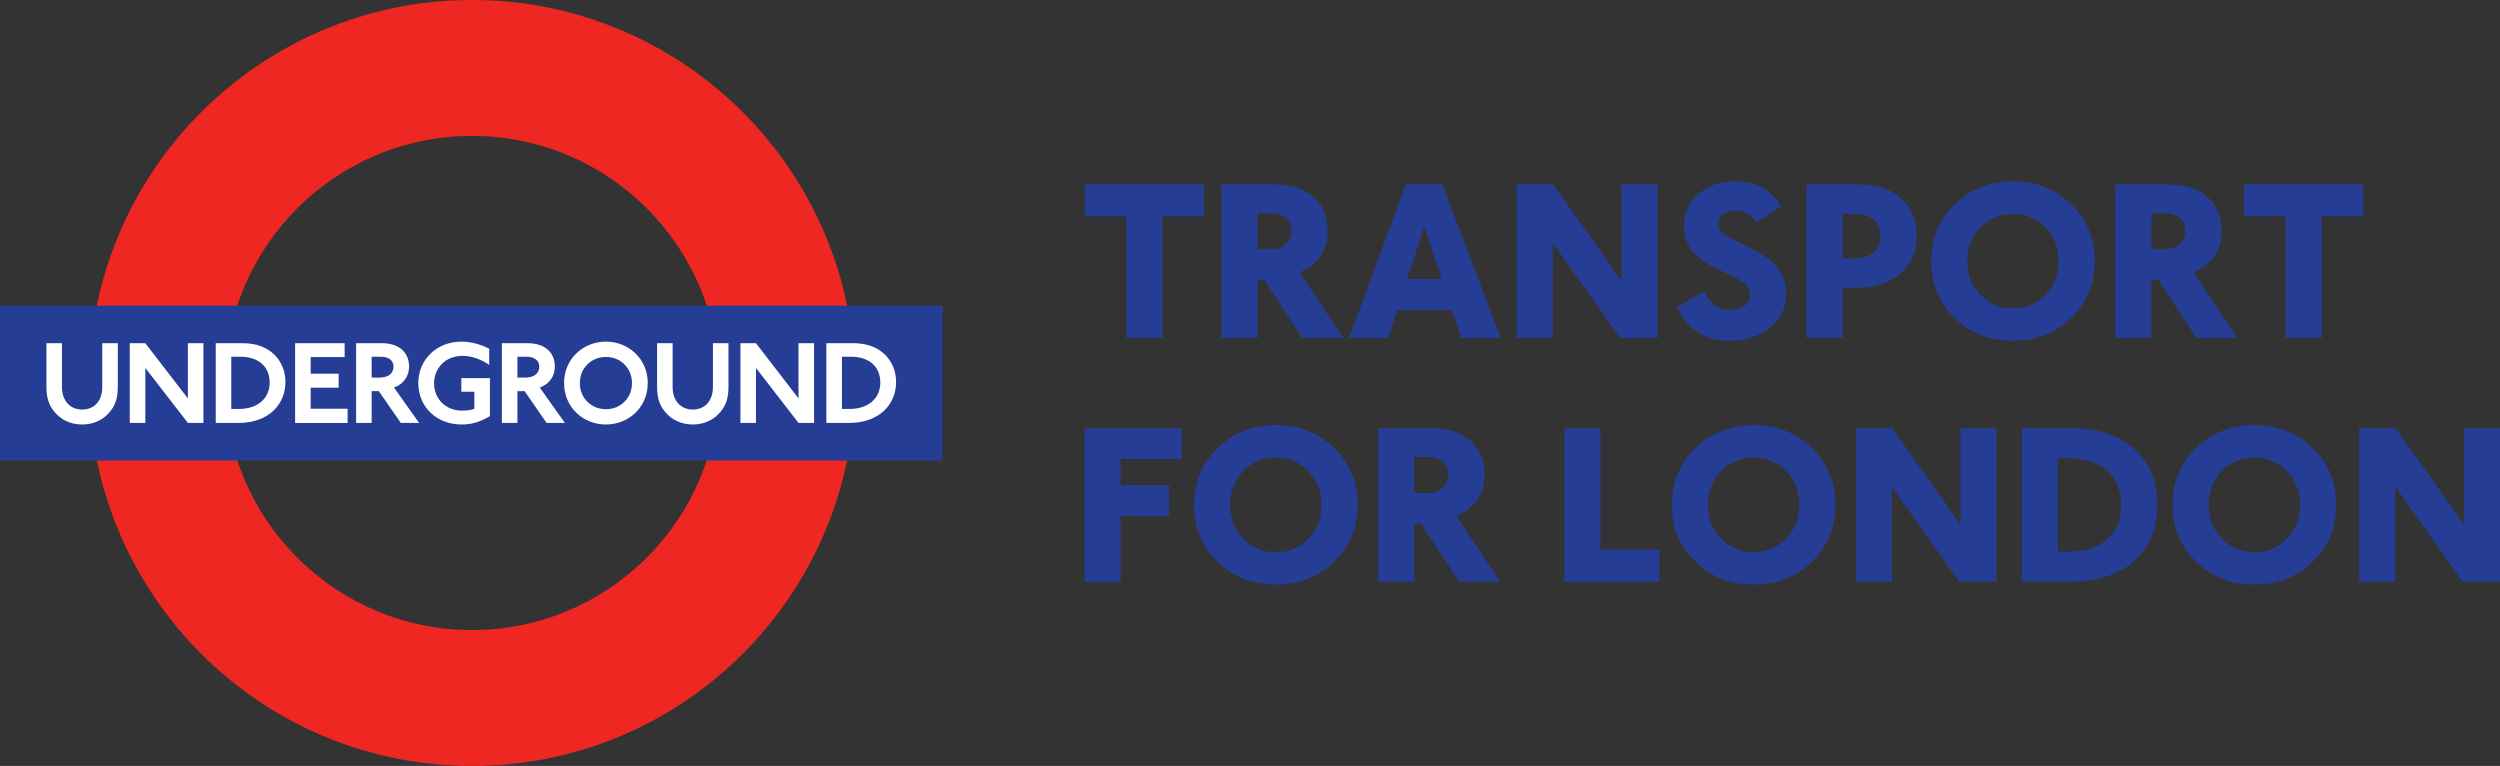 <?xml version="1.0" encoding="UTF-8" standalone="no"?>
<svg
   xmlns:dc="http://purl.org/dc/elements/1.1/"
   xmlns:cc="http://creativecommons.org/ns#"
   xmlns:rdf="http://www.w3.org/1999/02/22-rdf-syntax-ns#"
   xmlns:svg="http://www.w3.org/2000/svg"
   xmlns="http://www.w3.org/2000/svg"
   viewBox="0 0 657.838 201.55"
   height="201.55"
   width="657.838"
   xml:space="preserve"
   version="1.1"
   id="svg2"><rect x="0" y="0" width="657.838" height="201.55" fill="#333333" stroke="none"/><defs
     id="defs6"><clipPath
       id="clipPath18"
       clipPathUnits="userSpaceOnUse"><path
         id="path20"
         d="m 0,0 5262.69,0 0,1612 L 0,1612 0,0 Z" /></clipPath></defs><g
     transform="matrix(1.25,0,0,-1.25,0,201.55)"
     id="g10"><g
       transform="scale(0.1,0.1)"
       id="g12"><g
         id="g14"><g
           clip-path="url(#clipPath18)"
           id="g16"><path
             id="path22"
             style="fill:#ee2722;fill-opacity:1;fill-rule:nonzero;stroke:none"
             d="M 993.609,1612.36 C 548.313,1612.36 187.355,1251.43 187.355,806.23 187.355,360.969 548.313,0 993.609,0 c 445.201,0 806.131,360.969 806.131,806.23 0,445.2 -360.93,806.13 -806.131,806.13 z M 1513.89,806.23 c 0,-287.242 -233.05,-520.171 -520.281,-520.171 -287.324,0 -520.148,232.929 -520.148,520.171 0,287.22 232.824,520.09 520.148,520.09 287.231,0 520.281,-232.87 520.281,-520.09" /><path
             id="path24"
             style="fill:#263d96;fill-opacity:1;fill-rule:nonzero;stroke:none"
             d="m 1984.25,968.992 0,-326.121 -1984.25,0 0,326.121 1984.25,0 0,0" /><path
             id="path26"
             style="fill:#ffffff;fill-opacity:1;fill-rule:nonzero;stroke:none"
             d="m 231.902,746.242 c -13.586,-16.875 -33.972,-27.441 -58.894,-27.441 -25.172,0 -45.309,10.32 -59.399,27.676 -10.828,13.347 -15.855,28.945 -15.855,51.601 l 0,91.863 32.715,0 0,-92.109 c 0,-28.699 16.617,-47.566 42.285,-47.566 26.426,0 42.535,18.867 42.535,47.566 l 0,92.109 32.723,0 0,-90.859 c 0,-23.144 -4.278,-38.25 -16.11,-52.84" /><path
             id="path28"
             style="fill:#ffffff;fill-opacity:1;fill-rule:nonzero;stroke:none"
             d="m 395.496,722.07 -89.598,115.782 0,-115.782 -32.722,0 0,167.871 32.722,0 89.598,-116.277 0,116.277 32.723,0 0,-167.871 -32.723,0" /><path
             id="path30"
             style="fill:#ffffff;fill-opacity:1;fill-rule:nonzero;stroke:none"
             d="m 505.738,861.508 -18.879,0 0,-109.992 16.11,0 c 39.011,0 64.683,21.906 64.683,55.371 0,33.73 -23.406,54.621 -61.914,54.621 z m -4.777,-139.438 -46.82,0 0,167.871 57.386,0 c 58.141,0 89.352,-38.242 89.352,-81.796 0,-45.047 -32.973,-86.075 -99.918,-86.075" /><path
             id="path32"
             style="fill:#ffffff;fill-opacity:1;fill-rule:nonzero;stroke:none"
             d="m 621.262,722.07 0,167.871 104.203,0 0,-29.199 -71.485,0 0,-34.98 58.895,0 0,-29.453 -58.895,0 0,-44.286 77.774,0 0,-29.953 -110.492,0" /><path
             id="path34"
             style="fill:#ffffff;fill-opacity:1;fill-rule:nonzero;stroke:none"
             d="m 800.973,861.508 -18.629,0 0,-44.043 15.601,0 c 19.141,0 30.45,8.543 30.45,23.152 0,13.086 -10.313,20.891 -27.422,20.891 z m 42.781,-139.438 -46.316,66.953 -15.094,0 0,-66.953 -32.727,0 0,167.871 54.371,0 c 34.473,0 57.129,-18.113 57.129,-49.07 0,-20.644 -11.582,-37.004 -31.707,-44.308 l 52.86,-74.493 -38.516,0" /><path
             id="path36"
             style="fill:#ffffff;fill-opacity:1;fill-rule:nonzero;stroke:none"
             d="m 971.91,718.801 c -52.609,0 -91.347,36.738 -91.347,87.332 0,49.336 38.738,87.09 90.839,87.09 19.637,0 39.518,-5.282 58.408,-14.864 l 0,-34.218 c -15.86,11.328 -35.997,19.132 -56.122,19.132 -36.516,0 -59.922,-26.183 -59.922,-57.89 0,-32.219 23.925,-57.383 58.906,-57.383 8.808,0 17.117,0.75 25.926,3.77 l 0,35.988 -27.442,0 0,28.707 60.154,0 0,-80.047 c -19.88,-11.828 -37.751,-17.617 -59.4,-17.617" /><path
             id="path38"
             style="fill:#ffffff;fill-opacity:1;fill-rule:nonzero;stroke:none"
             d="m 1107.83,861.508 -18.64,0 0,-44.043 15.62,0 c 19.13,0 30.46,8.543 30.46,23.152 0,13.086 -10.32,20.891 -27.44,20.891 z m 42.79,-139.438 -46.32,66.953 -15.11,0 0,-66.953 -32.7,0 0,167.871 54.35,0 c 34.49,0 57.14,-18.113 57.14,-49.07 0,-20.644 -11.58,-37.004 -31.72,-44.308 l 52.87,-74.493 -38.51,0" /><path
             id="path40"
             style="fill:#ffffff;fill-opacity:1;fill-rule:nonzero;stroke:none"
             d="m 1275.49,860.996 c -31.45,0 -54.86,-23.906 -54.86,-55.105 0,-30.969 23.41,-54.875 54.86,-54.875 31.47,0 54.89,23.906 54.89,54.875 0,31.199 -23.42,55.105 -54.89,55.105 z m 0,-142.195 c -48.32,0 -88.09,36.496 -88.09,87.332 0,50.586 40.03,87.09 88.09,87.09 48.08,0 88.1,-36.504 88.1,-87.332 0,-50.594 -40.02,-87.09 -88.1,-87.09" /><path
             id="path42"
             style="fill:#ffffff;fill-opacity:1;fill-rule:nonzero;stroke:none"
             d="m 1517.38,746.242 c -13.6,-16.875 -33.99,-27.441 -58.91,-27.441 -25.15,0 -45.29,10.32 -59.39,27.676 -10.82,13.347 -15.85,28.945 -15.85,51.601 l 0,91.863 32.7,0 0,-92.109 c 0,-28.699 16.61,-47.566 42.3,-47.566 26.42,0 42.54,18.867 42.54,47.566 l 0,92.109 32.71,0 0,-90.859 c 0,-23.144 -4.28,-38.25 -16.1,-52.84" /><path
             id="path44"
             style="fill:#ffffff;fill-opacity:1;fill-rule:nonzero;stroke:none"
             d="m 1680.96,722.07 -89.6,115.782 0,-115.782 -32.72,0 0,167.871 32.72,0 89.6,-116.277 0,116.277 32.73,0 0,-167.871 -32.73,0" /><path
             id="path46"
             style="fill:#ffffff;fill-opacity:1;fill-rule:nonzero;stroke:none"
             d="m 1791.21,861.508 -18.88,0 0,-109.992 16.11,0 c 39.02,0 64.68,21.906 64.68,55.371 0,33.73 -23.41,54.621 -61.91,54.621 z m -4.79,-139.438 -46.82,0 0,167.871 57.4,0 c 58.14,0 89.34,-38.242 89.34,-81.796 0,-45.047 -32.97,-86.075 -99.92,-86.075" /><path
             id="path48"
             style="fill:#263d96;fill-opacity:1;fill-rule:nonzero;stroke:none"
             d="m 2446.95,1156.97 0,-256.04 -75.9,0 0,256.04 -87.37,0 0,67.2 250.49,0 0,-67.2 -87.22,0" /><path
             id="path50"
             style="fill:#263d96;fill-opacity:1;fill-rule:nonzero;stroke:none"
             d="m 2647.04,1163.61 0,-75.99 26.27,0 c 13.86,-0.08 25.07,3.51 33.24,11.16 8.33,7.58 12.42,16.96 12.42,28.19 -0.14,10.42 -3.95,19.06 -11.61,26.13 -7.6,7 -17.96,10.51 -31.16,10.51 l -29.16,0 z m 94.63,-262.68 -79.92,122.17 -14.71,0 0,-122.17 -75.89,0 0,323.24 109.94,0 c 36.16,0 64.13,-8.79 84.01,-26.34 19.98,-17.43 29.76,-41.39 29.76,-71.87 0,-20.41 -5.04,-37.89 -15.17,-52.84 -10.19,-15 -24.9,-26.14 -43.95,-33.92 l 92.12,-138.27 -86.19,0" /><path
             id="path52"
             style="fill:#263d96;fill-opacity:1;fill-rule:nonzero;stroke:none"
             d="m 2998.12,1135.45 -36.05,-110.24 72.72,0 -36.67,110.24 z m 77.79,-234.52 -19.35,58.726 -115.21,0 -18.95,-58.726 -82.27,0 119.17,323.24 76.95,0 122.75,-323.24 -83.09,0" /><path
             id="path54"
             style="fill:#263d96;fill-opacity:1;fill-rule:nonzero;stroke:none"
             d="m 3410.7,900.93 -141.88,200.16 0,-200.16 -76.05,0 0,323.24 76.44,0 144.2,-202.45 0,202.45 75.88,0 0,-323.24 -78.59,0" /><path
             id="path56"
             style="fill:#263d96;fill-opacity:1;fill-rule:nonzero;stroke:none"
             d="m 3530.11,965.086 57.09,34.309 c 11.35,-26.122 29.24,-39.317 53.93,-39.317 13.06,0 23.57,2.969 31.29,8.758 7.69,5.945 11.6,13.664 11.72,23.168 0,8.376 -2.95,15.636 -8.91,21.706 -6.06,6 -22.44,15.19 -49.22,27.33 -31.23,13.85 -52.56,28.17 -63.93,43.01 -11.38,14.73 -17.05,32.7 -17.05,54 0,26 10.12,47.97 30.24,65.72 20.04,17.9 45.6,26.79 76.56,26.79 44.92,0 77.38,-17.62 97.66,-52.86 l -52.74,-33.98 c -9.9,16.91 -25,25.28 -44.92,25.28 -10.06,0 -18.36,-2.43 -24.69,-7.68 -6.27,-5.06 -9.37,-11.53 -9.37,-19.51 0,-8.05 3.18,-14.84 9.9,-20.53 6.6,-5.68 20.96,-13.65 43.03,-23.94 32.85,-15.2 55.96,-30.67 69.33,-45.99 13.42,-15.39 20.14,-34.72 20.14,-57.881 0,-28.574 -11.6,-52.34 -34.57,-70.758 -23.03,-18.543 -51.46,-27.762 -85.37,-27.762 -49.67,0 -86.33,23.254 -110.12,70.137" /><path
             id="path58"
             style="fill:#263d96;fill-opacity:1;fill-rule:nonzero;stroke:none"
             d="m 3878.82,1162.12 0,-93.37 24.03,0 c 18.3,-0.13 32.05,3.85 41.44,11.95 9.36,8.12 14.04,19.61 14.04,34.46 0,15.32 -4.68,26.92 -14.04,34.97 -9.39,8.05 -23.14,11.99 -41.44,11.99 l -24.03,0 z m 0,-155.4 0,-105.79 -75.88,0 0,323.24 108.09,0 c 38.95,0 69.36,-9.69 91,-29.18 21.75,-19.33 32.61,-45.6 32.61,-78.73 0,-33.78 -11.56,-60.36 -34.55,-80.14 -23.06,-19.7 -53.71,-29.46 -92.11,-29.4 l -29.16,0" /><path
             id="path60"
             style="fill:#263d96;fill-opacity:1;fill-rule:nonzero;stroke:none"
             d="m 4237.28,962.969 c 27.46,0 50.29,9.504 68.77,28.59 18.4,18.921 27.54,42.741 27.54,71.171 0,28.4 -9.14,52.08 -27.54,71.03 -18.48,19 -41.31,28.36 -68.77,28.36 -27.46,0 -50.35,-9.49 -68.61,-28.58 -18.25,-19.08 -27.46,-42.68 -27.46,-70.81 0,-28.17 9.21,-51.93 27.57,-71.07 18.4,-19.125 41.18,-28.691 68.5,-28.691 z m 0,-68.02 c -48.95,0 -89.73,16.098 -122.6,48.434 -32.89,32.328 -49.37,72.137 -49.37,119.347 -0.12,47.2 16.23,86.93 49.26,119.25 32.98,32.23 73.76,48.45 122.71,48.58 48.83,0 89.88,-16.08 123.01,-48.31 33.01,-32.12 49.51,-72.05 49.51,-119.52 -0.14,-47.64 -16.66,-87.445 -49.51,-119.609 -33.01,-32.074 -73.91,-48.172 -123.01,-48.172" /><path
             id="path62"
             style="fill:#263d96;fill-opacity:1;fill-rule:nonzero;stroke:none"
             d="m 4528.82,1163.61 0,-75.99 26.14,0 c 13.92,-0.08 24.94,3.51 33.28,11.16 8.16,7.58 12.54,16.96 12.54,28.19 -0.37,10.42 -4.12,19.06 -11.64,26.13 -7.64,7 -18.07,10.51 -31.33,10.51 l -28.99,0 z m 94.57,-262.68 -80.04,122.17 -14.53,0 0,-122.17 -75.9,0 0,323.24 109.91,0 c 36.11,0 64.2,-8.79 84,-26.34 19.84,-17.43 29.81,-41.39 29.81,-71.87 0,-20.41 -5.14,-37.89 -15.24,-52.84 -10.21,-15 -24.88,-26.14 -43.92,-33.92 l 92.05,-138.27 -86.14,0" /><path
             id="path64"
             style="fill:#263d96;fill-opacity:1;fill-rule:nonzero;stroke:none"
             d="m 4887.44,1156.97 0,-256.04 -76.02,0 0,256.04 -87.26,0 0,67.2 250.5,0 0,-67.2 -87.22,0" /><path
             id="path66"
             style="fill:#263d96;fill-opacity:1;fill-rule:nonzero;stroke:none"
             d="m 2359.08,646.242 0,-55.211 101.97,0 0,-65.39 -101.97,0 0,-137.762 -75.87,0 0,323.187 204.38,0 0,-64.824 -128.51,0" /><path
             id="path68"
             style="fill:#263d96;fill-opacity:1;fill-rule:nonzero;stroke:none"
             d="m 2685.61,449.859 c 27.45,0 50.35,9.582 68.72,28.653 18.24,18.906 27.55,42.777 27.55,71.258 0,28.421 -9.31,52.011 -27.55,70.933 -18.37,18.945 -41.27,28.379 -68.72,28.379 -27.44,0 -50.34,-9.559 -68.7,-28.594 -18.27,-19.047 -27.43,-42.668 -27.43,-70.718 0,-28.239 9.29,-51.918 27.58,-70.989 18.47,-19.23 41.23,-28.922 68.55,-28.922 z m 0,-68.007 c -48.9,0 -89.79,16.058 -122.66,48.476 -32.87,32.332 -49.38,72.133 -49.38,119.442 -0.13,47.121 16.26,86.832 49.24,119.175 33.01,32.219 73.9,48.43 122.8,48.594 48.83,0 89.81,-16.121 122.83,-48.328 33.12,-32.078 49.61,-72.07 49.61,-119.441 -0.14,-47.739 -16.75,-87.508 -49.61,-119.75 -32.88,-32.11 -73.86,-48.168 -122.83,-48.168" /><path
             id="path70"
             style="fill:#263d96;fill-opacity:1;fill-rule:nonzero;stroke:none"
             d="m 2977.1,650.547 0,-75.899 26.14,0 c 13.92,-0.136 24.99,3.543 33.25,11.032 8.44,7.621 12.41,17 12.41,28.238 -0.13,10.281 -3.97,19.082 -11.47,26.121 -7.65,7.012 -18.11,10.508 -31.3,10.508 l -29.03,0 z m 94.65,-262.668 -80.14,122.16 -14.51,0 0,-122.16 -76.03,0 0,323.187 110.11,0 c 36,0 63.97,-8.75 84,-26.144 19.82,-17.578 29.75,-41.531 29.75,-72.012 0,-20.398 -5.17,-37.949 -15.17,-52.832 -10.24,-15 -24.97,-26.207 -43.99,-33.937 l 92.01,-138.262 -86.03,0" /><path
             id="path72"
             style="fill:#263d96;fill-opacity:1;fill-rule:nonzero;stroke:none"
             d="m 3293.2,387.879 0,323.187 75.9,0 0,-255.656 124.18,0 0,-67.531 -200.08,0" /><path
             id="path74"
             style="fill:#263d96;fill-opacity:1;fill-rule:nonzero;stroke:none"
             d="m 3691.38,449.859 c 27.46,0 50.28,9.582 68.63,28.653 18.46,18.906 27.6,42.777 27.6,71.258 0,28.421 -9.14,52.011 -27.6,70.933 -18.35,18.945 -41.17,28.379 -68.63,28.379 -27.44,0 -50.43,-9.559 -68.69,-28.594 -18.3,-19.047 -27.38,-42.668 -27.38,-70.718 0,-28.239 9.24,-51.918 27.5,-70.989 18.4,-19.23 41.27,-28.922 68.57,-28.922 z m 0,-68.007 c -48.96,0 -89.8,16.058 -122.67,48.476 -33.01,32.332 -49.36,72.133 -49.36,119.442 -0.12,47.121 16.21,86.832 49.22,119.175 33.01,32.219 73.85,48.43 122.81,48.594 48.85,0 89.83,-16.121 122.91,-48.328 32.95,-32.078 49.44,-72.07 49.44,-119.441 -0.12,-47.739 -16.68,-87.508 -49.44,-119.75 -32.97,-32.11 -73.94,-48.168 -122.91,-48.168" /><path
             id="path76"
             style="fill:#263d96;fill-opacity:1;fill-rule:nonzero;stroke:none"
             d="m 4124.21,387.879 -141.89,200.301 0,-200.301 -75.86,0 0,323.187 76.39,0 144.06,-202.406 0,202.406 75.9,0 0,-323.187 -78.6,0" /><path
             id="path78"
             style="fill:#263d96;fill-opacity:1;fill-rule:nonzero;stroke:none"
             d="m 4332.22,648.156 0,-197.265 20.84,0 c 35.18,0 62.64,8.66 82.36,26.031 19.85,17.269 29.79,41.398 29.79,72.308 -0.16,31.84 -10.18,56.149 -29.79,73.34 -19.86,16.953 -47.18,25.586 -82.36,25.586 l -20.84,0 z m -75.97,-260.277 0,323.187 104.14,0 c 55.03,0 98.84,-14.257 131.58,-42.929 32.75,-28.614 49.12,-67.489 49.12,-116.446 0,-52.089 -16.37,-92.402 -49.24,-120.921 -32.73,-28.559 -78.18,-42.891 -136.19,-42.891 l -99.41,0" /><path
             id="path80"
             style="fill:#263d96;fill-opacity:1;fill-rule:nonzero;stroke:none"
             d="m 4745.46,449.859 c 27.43,0 50.36,9.582 68.83,28.653 18.28,18.906 27.58,42.777 27.58,71.258 0,28.421 -9.3,52.011 -27.58,70.933 -18.47,18.945 -41.4,28.379 -68.83,28.379 -27.4,0 -50.23,-9.559 -68.57,-28.594 -18.28,-19.047 -27.46,-42.668 -27.46,-70.718 0,-28.239 9.18,-51.918 27.6,-70.989 18.32,-19.23 41.11,-28.922 68.43,-28.922 z m 0,-68.007 c -48.84,0 -89.7,16.058 -122.67,48.476 -32.87,32.332 -49.26,72.133 -49.26,119.442 -0.25,47.121 16.25,86.832 49.1,119.175 33.13,32.219 73.99,48.43 122.83,48.594 48.95,0 89.95,-16.121 122.93,-48.328 33.01,-32.078 49.65,-72.07 49.65,-119.441 -0.17,-47.739 -16.79,-87.508 -49.65,-119.75 -32.87,-32.11 -73.84,-48.168 -122.93,-48.168" /><path
             id="path82"
             style="fill:#263d96;fill-opacity:1;fill-rule:nonzero;stroke:none"
             d="m 5184.1,387.879 -141.9,200.301 0,-200.301 -75.9,0 0,323.187 76.45,0 144.04,-202.406 0,202.406 75.9,0 0,-323.187 -78.59,0" /></g></g></g></g></svg>